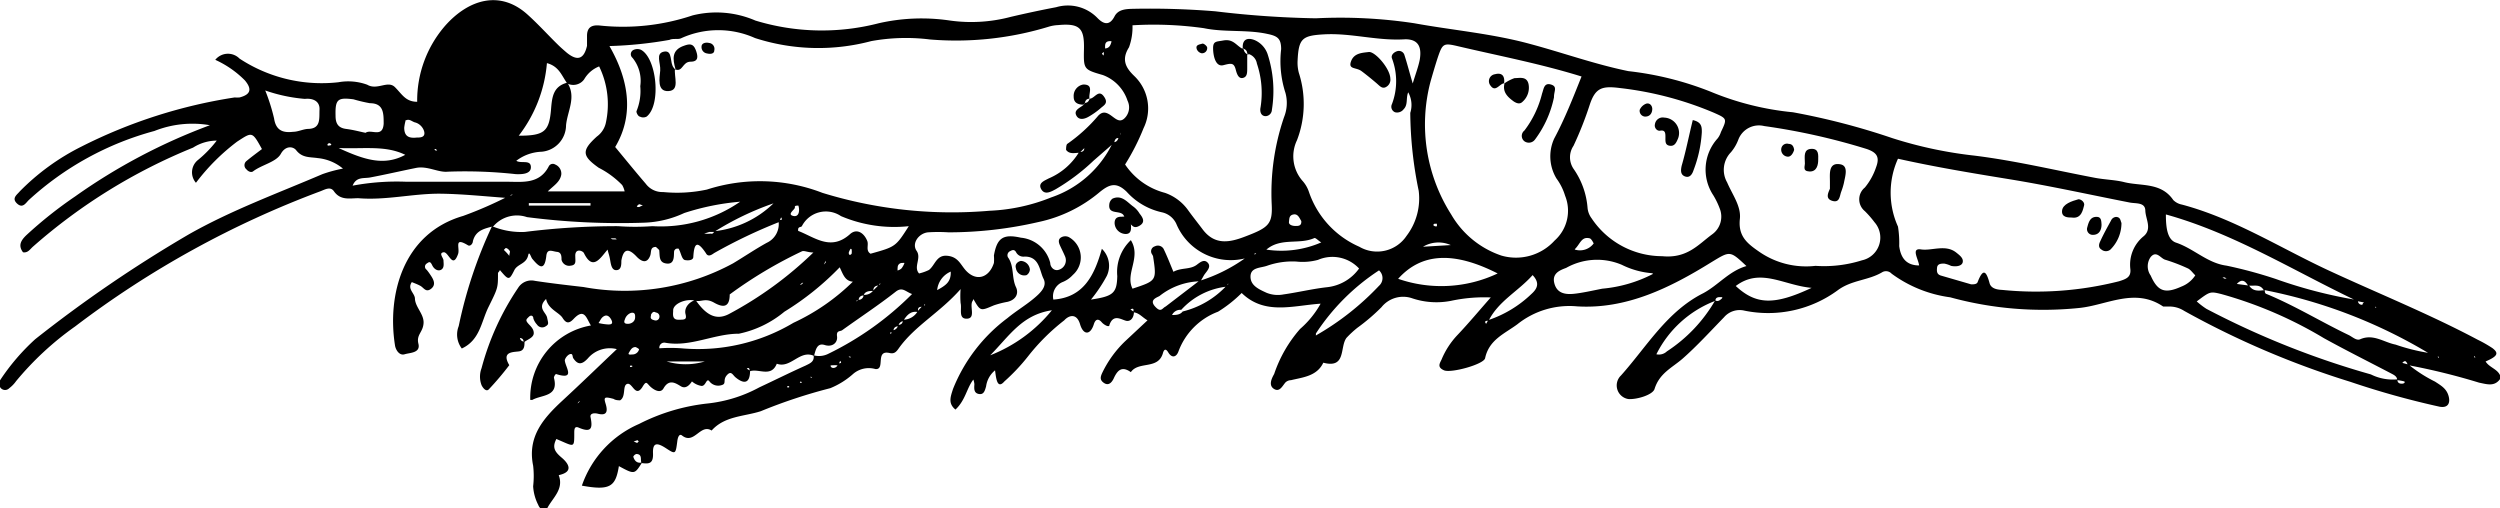 <svg xmlns="http://www.w3.org/2000/svg" viewBox="0 0 121.59 24.73"><title>Euphausia</title><g id="Layer_2" data-name="Layer 2"><g id="Euphausia"><path d="M37.89,10.8a25.45,25.45,0,0,0-3.16,1.51c-.15.11-.3.19-.4,0-.43-.64-.57-.48-.61.18,0,.17-.23.19-.4.16s-.2-.38-.32-.56c-.1,0-.14,0-.2.09s.08.67-.35.64-.35-.38-.39-.66c0,0-.1-.1-.16-.15-.3,0-.21.26-.28.43-.16.41-.43.27-.64.06-.38-.41-.65-.46-.76.18,0,.19,0,.45-.24.46s-.27-.3-.31-.52-.06-.23-.12-.48c-.36.42-.72,1.05-1.15.17-.06-.12-.45-.26-.42.17,0,.22.06.41-.22.44a.38.38,0,0,1-.45-.29c0-.15,0-.36-.22-.38s-.48-.19-.52.2c-.09.78-.37.51-.68.14-.07-.08-.15-.41-.2-.18-.09.43-.51.42-.67.72-.26.52-.28.51-.71,0,0,.06-.09.11-.09.16,0,.72,0,.71-.47,1.66-.35.72-.41,1.59-1.29,2a1.12,1.12,0,0,1-.15-1.09A21.91,21.91,0,0,1,23.93,11a3.7,3.7,0,0,0,1.6.28A36,36,0,0,1,30.05,11a11.78,11.78,0,0,0,1.68,0A6.79,6.79,0,0,0,36,9.81a12,12,0,0,0-2.72.55,5,5,0,0,1-1.94.47,35.07,35.07,0,0,1-5.71-.27A1.51,1.51,0,0,0,24,11c-.41.12-.86.18-1,.73,0,.11-.12.27-.24.2-.71-.43-.38.13-.48.42-.27.77-.46-.12-.71-.08s0,.27,0,.4.05.34-.1.44-.35,0-.45-.21-.15-.16-.27-.08a.18.18,0,0,0,0,.3,3.06,3.06,0,0,1,.21.29c.14.21.25.45,0,.64s-.35-.06-.52-.15-.27-.12-.41-.18c-.23.33.12.52.15.78,0,.43.45.77.42,1.22s-.36.55-.25,1-.41.43-.67.51-.44-.22-.47-.44c-.38-2.4.35-5.43,3.32-6.29a19.22,19.22,0,0,0,2.14-.93l.28-.1s-.07,0-.09,0l-.17.16c-1.11-.08-2.22-.2-3.33-.21-1.31,0-2.61.33-3.93.22-.42,0-.87.12-1.19-.34-.17-.24-.42-.09-.65,0A46.61,46.61,0,0,0,3.65,15.88,14.8,14.8,0,0,0,.78,18.54a1.52,1.52,0,0,1-.33.34A.28.28,0,0,1,0,18.82a.33.33,0,0,1,0-.32,10.51,10.51,0,0,1,1.71-2,64.34,64.34,0,0,1,7.47-5.1c2.08-1.18,4.33-2,6.5-2.93a6.69,6.69,0,0,1,1-.27,2.25,2.25,0,0,0-1.22-.51c-.39-.06-.76,0-1.06-.39-.15-.18-.51-.23-.74.18s-.93.53-1.36.86c-.09.06-.23,0-.31-.1a.26.26,0,0,1,0-.41c.24-.2.5-.39.75-.58-.48-.87-.47-.84-1.21-.36a10.21,10.21,0,0,0-2,2,.77.77,0,0,1,.1-1.11,5.67,5.67,0,0,0,1-1.06l.08,0,0,0-.08.12a2.15,2.15,0,0,0-1.24.34,27.29,27.29,0,0,0-7.78,4.81c-.15.13-.25.32-.49.28-.25-.33-.1-.58.16-.83A20.35,20.35,0,0,1,3.66,9.55a28.33,28.33,0,0,1,6.55-3.46,5,5,0,0,0-2.7.28,14.7,14.7,0,0,0-6.1,3.35c-.15.14-.3.44-.58.18s0-.43.13-.59a11.22,11.22,0,0,1,3-2.18,24.78,24.78,0,0,1,7.45-2.39,2,2,0,0,0,.24,0c.54-.14.62-.4.26-.83a4.83,4.83,0,0,0-1.44-1,.79.79,0,0,1,1.18-.06A7.27,7.27,0,0,0,16.46,4a2.69,2.69,0,0,1,1.4.12c.49.29,1-.23,1.35.12s.52.71,1.08.71a5.55,5.55,0,0,1,1.38-3.72c1.12-1.25,2.65-1.74,4-.51.5.45,1,1,1.44,1.43.14.14.29.27.44.4.53.44.85.33,1-.32,0-.15,0-.32,0-.48,0-.38.18-.55.61-.51A10.64,10.64,0,0,0,33.68.75,4.78,4.78,0,0,1,36.74,1a11.06,11.06,0,0,0,6,.13A9.39,9.39,0,0,1,46.21,1,7.48,7.48,0,0,0,49.16.82c.73-.17,1.47-.33,2.21-.47a2,2,0,0,1,2,.52c.29.3.59.41.84-.08.17-.32.52-.35.84-.36a39.24,39.24,0,0,1,4.06.12A47.07,47.07,0,0,0,64,.89a24,24,0,0,1,4.78.24c1.87.34,3.77.5,5.61,1,1.61.43,3.19,1,4.81,1.33a15.44,15.44,0,0,1,4,1,13.88,13.88,0,0,0,4,1,34.1,34.1,0,0,1,4.84,1.26,20.45,20.45,0,0,0,4,.85c2,.25,3.91.71,5.86,1.08.48.09,1,.1,1.42.21.81.2,1.79,0,2.38.87a.81.81,0,0,0,.42.22c2.55.68,4.78,2.11,7.15,3.21s4.88,2.11,7.23,3.36a6.37,6.37,0,0,1,.72.41c.33.25.25.4-.33.65.19.32.67.38.74.8-.28.45-.66.31-1.06.23a31.57,31.57,0,0,0-3.45-.85c-.07-.1-.1-.31-.28-.11l.3.08a6.75,6.75,0,0,0,1.29.83c.27.18.54.32.65.67s0,.63-.43.55a41.07,41.07,0,0,1-4.34-1.21,42.35,42.35,0,0,1-8.08-3.45,1.32,1.32,0,0,0-.78-.21c-.08,0-.18,0-.24,0-1.38-.94-2.75-.06-4.1.07a17.12,17.12,0,0,1-6.26-.52A6.19,6.19,0,0,1,92,13.31a.37.37,0,0,0-.44-.08c-.67.41-1.49.38-2.17.88a5.72,5.72,0,0,1-4.54,1,1,1,0,0,0-1,.32c-.67.69-1.32,1.4-2,2-.51.45-1.14.71-1.38,1.49-.09.28-.83.51-1.26.49a.67.67,0,0,1-.37-1.15c1.26-1.41,2.23-3.11,4-4,.73-.39,1.26-1.08,2.1-1.32-.81-.76-.79-.74-1.7-.19-2,1.24-4.13,2.3-6.54,2.15a4.05,4.05,0,0,0-2.9.87c-.62.46-1.38.75-1.57,1.65-.06.3-1.66.74-2,.59s-.21-.33-.12-.52a3.91,3.91,0,0,1,.76-1.18c.57-.6,1.1-1.24,1.65-1.86l.06-.05,0,.07a7.69,7.69,0,0,0-2,.16,3.7,3.7,0,0,1-1.89-.12,1.35,1.35,0,0,0-1.5.43,9.43,9.43,0,0,1-1.17,1,5,5,0,0,0-.53.49c-.34.44,0,1.51-1.13,1.21-.31.66-1,.71-1.57.85a.4.4,0,0,0-.27.11c-.15.17-.28.48-.55.32s-.15-.47,0-.73A6.43,6.43,0,0,1,63.23,16a4.56,4.56,0,0,0,1-1.23c-1.35.09-2.72.57-3.84-.52a6.28,6.28,0,0,1-1.15.91,3.28,3.28,0,0,0-1.92,1.92c-.1.29-.32.36-.5.06s-.25,0-.27.07c-.25.77-1.18.35-1.55.89-.45-.32-.66-.08-.84.32-.08.16-.23.36-.46.21s-.18-.31-.08-.52a5.3,5.3,0,0,1,1.12-1.53l1.07-1c-.26-.15-.41-.37-.69-.39,0-.09.06-.24-.14-.14l.17.12c0,.21-.1.44-.32.44s-.66-.41-.87.19c0,.15-.27,0-.38-.13s-.28-.22-.38.1c-.17.54-.51.54-.67,0s-.53-.45-.77-.19A10.11,10.11,0,0,0,50,17.33a9.45,9.45,0,0,1-1.15,1.22c-.38.44-.41-.26-.46-.57l.07-.05-.05.07a1.21,1.21,0,0,0-.45.79c-.06.21-.11.42-.36.37s-.22-.28-.21-.48a1,1,0,0,0-.05-.22c-.33.43-.38,1-.87,1.46-.37-.3-.24-.62-.12-1A8,8,0,0,1,49,15.47c.4-.33.85-.6,1.24-.92s.7-.63.51-1-.19-1.09-.93-1.07a.4.4,0,0,1-.4-.21c-.07-.13-.16-.13-.28-.06a.22.22,0,0,0-.12.3c.32.44.17,1,.4,1.47.13.29,0,.6-.42.7a4.55,4.55,0,0,0-.66.17c-.66.28-.65.3-1-.31,0,.06-.06.12-.07.17-.08.28.17.78-.25.79s-.23-.48-.3-.76a4.37,4.37,0,0,1,0-.68c-1,1.14-2.22,1.78-3,2.87-.13.19-.23.29-.45.24-.73-.17-.19.82-.69.78a1.17,1.17,0,0,0-1.08.23,3.83,3.83,0,0,1-1.12.7A25.59,25.59,0,0,0,37,20c-.81.26-1.76.23-2.39.94-.55-.35-.85.71-1.44.24-.14-.11-.21.11-.23.29-.08.63-.09.63-.55.33s-.65-.26-.63.25-.2.52-.56.47c-.07-.15.06-.43-.25-.44a.25.25,0,0,0-.15.13c.06.21.19.34.43.28-.37.59-.37.59-1.13.18-.16,1-.43,1.2-1.8.95a5.07,5.07,0,0,1,2.78-3,9.58,9.58,0,0,1,3.37-1,6.77,6.77,0,0,0,2.48-.78c.75-.35,1.49-.72,2.25-1.06.22-.11.44-.19.39-.5a1,1,0,0,0,.69-.06,15,15,0,0,0,4.1-2.92c-.32-.11-.47-.37-.8-.11-.84.66-1.74,1.25-2.6,1.87-.1.07-.29,0-.25.3s-.22.54-.6.42-.44.25-.52.53c-.69-.32-1.13.63-1.81.38-.28.69-.89.21-1.32.37,0-.06,0-.23-.14-.13l.16.1c0,.62-.29.67-.71.32-.14-.12-.21-.34-.42-.1s0,.41-.25.48a.54.54,0,0,1-.61-.2c-.14-.14-.16.25-.37.24a.93.93,0,0,1-.51-.26l0,0,.07,0c-.13.21-.32.42-.56.28s-.57-.39-.85.1c-.13.23-.4.12-.61-.06s-.21-.36-.42,0c-.34.52-.48-.23-.73-.16s-.05.62-.35.8c-.07,0-.22,0-.32-.07-.42-.11-.49-.1-.39.22s.12.63-.38.5c-.2-.05-.38,0-.35.16.11.53.06.79-.57.52-.22-.1-.22.1-.22.27,0,.66,0,.66-.57.41l-.3-.13c-.22.42-.07.63.26.91s.6.69-.15.85c-.07,0-.08,0,0-.07l0,.06c.27.69-.29,1.11-.55,1.61-.1.2-.36.07-.44-.15a2.25,2.25,0,0,1-.25-.91,4.4,4.4,0,0,0,0-1c-.29-1.41.5-2.31,1.43-3.17s1.66-1.57,2.64-2.5a1.4,1.4,0,0,0-1.4.44c-.3.33-.5.33-.72,0-.05-.08,0-.27-.2-.18a.49.49,0,0,0-.21.27c0,.32.57,1-.43.68a.29.29,0,0,0-.1.18c.25.94-.59.82-1.05,1.08,0,0-.06,0-.1,0a3.56,3.56,0,0,1,2.95-3.62c-.22-.34-.31-.89-.85-.31-.22.23-.36.21-.53-.06s-.7-.42-.8-.92c-.45.44,0,.65.05.91s.1.32-.07.42a.3.3,0,0,1-.42-.08.83.83,0,0,1-.18-.3c0-.13-.11-.19-.22-.08s-.17.15-.06.29.3.27.3.5-.32.31-.49.46c0-.2-.11-.22-.25-.23l0-.06.06,0c0,.13.07.24.23.25,0,.19,0,.43-.27.47s-.87,0-.47.67a14.27,14.27,0,0,1-1,1.18c-.13.13-.29-.08-.35-.21a1.16,1.16,0,0,1,0-.82A12.83,12.83,0,0,1,25.2,14a.76.76,0,0,1,.82-.34c.79.12,1.58.21,2.36.3a11.05,11.05,0,0,0,7.27-1.15c.55-.33,1.08-.69,1.64-1a1,1,0,0,0,.57-1.09c0-.06.26.05.13-.15ZM28,19.64c.14,0,.2-.12.25-.24l.24-.24.06,0,0,.07-.24.24c-.11,0-.22.09-.24.23l-.08.06ZM42,17,42,17,42,17l-.11.09Zm.72-.48.08-.06,0,.09-.1.05,0,0Zm.73-.46a.29.29,0,0,0,.23-.26c.15,0,.24-.08.23-.25a.82.82,0,0,0,.74-.44l.24-.26.1,0s0-.05,0-.07l-.1.14c-.14,0-.29,0-.23.26-.38-.08-.57.17-.74.44a.28.28,0,0,0-.23.25c-.14,0-.25.08-.23.25s-.23-.07-.14.13Zm-2.41-1s.1-.06,0,0l-.07,0Zm-3.59-.23.05,0-.05,0c0,.08,0,.08-.07,0Zm4.32-.25a.23.23,0,0,0,.23-.24.54.54,0,0,0,.48-.22l.25-.25.08-.05s0,0,0-.05l-.09.12c-.14,0-.26.08-.24.26-.18,0-.41,0-.48.22-.14,0-.24.09-.24.24l-.1,0s0,0,0,.05Zm-3.6-.24.05,0-.05.05,0,0Zm.71-.48c.14,0,.2-.12.24-.24l.09,0,0,0-.09.12c-.12,0-.23.09-.24.23l-.08.07Zm3.61-.72.08,0,0,0-.11.11c0,.08,0,.08-.07,0Zm10.29-6L53,6.91l.24-.25c.16,0,.19-.12.25-.22s.19-.13.24-.24l.07-.06,0,.08-.24.24-.26.23L53,6.93l-.24.25-.25.25c-.23,0-.49.09-.66-.14,0-.06,0-.27.07-.3a7.81,7.81,0,0,0,1.5-1.37c.2-.2.37-.18.62,0s.45.39.71.07a.74.74,0,0,0,.09-.79,2,2,0,0,0-1.2-1.25c-.94-.27-.94-.28-.92-1.27s-.19-1.26-1.25-1.16A1.86,1.86,0,0,0,51,1.3a15.42,15.42,0,0,1-5.77.62A9.44,9.44,0,0,0,42.37,2a10,10,0,0,1-5.65-.15,4.36,4.36,0,0,0-3.57,0c-.16.09-.4,0-.59.09a19.78,19.78,0,0,1-2.92.3c1,1.74,1.17,3.42.28,4.91.52.63,1,1.22,1.49,1.79a1,1,0,0,0,.84.4,6.91,6.91,0,0,0,2.13-.12A8.42,8.42,0,0,1,40,9.38a21.39,21.39,0,0,0,8.13.87,9,9,0,0,0,3-.65,5.14,5.14,0,0,0,3-2.68c.17,0,.23-.09.27-.22a1.88,1.88,0,0,0,.12-.18s0,0,0-.07l-.06.28c-.19-.06-.24.07-.27.21l-1,.87A10,10,0,0,1,51.35,9.2c-.24.13-.54.3-.71,0s.16-.41.36-.52A3.17,3.17,0,0,0,52.48,7.4C52.65,7.39,52.76,7.35,52.73,7.15ZM40,12.92a1.1,1.1,0,0,0,.16-.15s0-.06,0-.09l-.13.26C40,13,40,13,40,13Zm17,2.4c.18,0,.39,0,.52-.17a4.32,4.32,0,0,0,2.12-1.24l.09-.07s0,0,0-.06l-.06.16a3.51,3.51,0,0,0-2.22,1.13.44.44,0,0,0-.45.26c0,.08,0,.09-.07,0ZM40.77,17.77a2.16,2.16,0,0,0-.35,0c-.06,0,0,.11.07.12a.22.22,0,0,0,.26-.18c0-.07.26,0,.11-.16Zm68.62-3.88c.19.3.48.25.76.22,0,.07,0,.17.09.19,1.4.58,2.68,1.37,4,2,.18.09.37.28.55.2.64-.28,1.15.15,1.72.26a9.61,9.61,0,0,0,1.58.4,24.72,24.72,0,0,0-8-3.06c-.19-.32-.51-.16-.76-.22-.14-.23-.3-.33-.54-.07Zm-65.75-.73a.47.47,0,0,0,.2-.1.89.89,0,0,0,.15-.27.22.22,0,0,0-.1,0,.21.21,0,0,0-.23.2.93.93,0,0,0,0,.23c0,.09-.06.09-.06,0S43.5,13.24,43.64,13.16ZM53.7,2.36c.25,0,.31-.15.36-.34C54.06,2,54,2,54,2c-.3,0-.25.22-.25.41s-.28.13-.07.29Zm-19,8.89a4.88,4.88,0,0,0,2.92-1.36,14,14,0,0,0-2.89,1.39l-.23,0-.25.08a1.17,1.17,0,0,0,.32,0C34.67,11.4,34.71,11.3,34.75,11.25Zm37.68,4.32a5.59,5.59,0,0,0,2.1-1.27c.28-.25.43-.53.06-.92-.7.79-1.66,1.26-2.14,2.22-.08,0-.25,0-.12.15Zm8.14,1.65a.56.56,0,0,0,.55-.13,7.34,7.34,0,0,0,2.35-2.48c.13.07.22,0,.31-.08s0-.08-.07-.08-.23,0-.23.18a5.32,5.32,0,0,0-2.88,2.62l0,.07Zm-16.51-.91a13.24,13.24,0,0,0,3.06-2.41.5.5,0,0,0,0-.75A10.53,10.53,0,0,0,64,16.22s0,.08,0,.11ZM33.8,14.62c-.45-.11-1.08.16-1.06.49,0,.14-.07.44.25.44s.42,0,.35-.28.15-.58.49-.68c.51.74,1,1,1.61.69a18.06,18.06,0,0,0,4.12-3c-.27,0-.43-.1-.55-.06a21.25,21.25,0,0,0-3.52,2.1c0,.64-.32.65-.76.4S34.1,14.71,33.8,14.62Zm80.88,0a.19.19,0,0,0,.22.2s0-.07.08-.11l-.32-.06c-3.06-1.45-6-3.3-9.32-4.22,0,.61.06,1.22.49,1.37.87.29,1.53,1,2.46,1.12a21.78,21.78,0,0,1,2.4.65A23,23,0,0,0,114.68,14.6Zm1.92,3.85c0,.16.12.2.24.19s.14-.09.09-.11a2,2,0,0,0-.34-.06c0-.19-.17-.26-.3-.33-1.09-.57-2.19-1.12-3.26-1.71a20.17,20.17,0,0,0-5-2.15c-.54-.13-.54-.13-1.19.36a3.91,3.91,0,0,0,.47.36,41.3,41.3,0,0,0,8,3.19A2.39,2.39,0,0,0,116.6,18.45Zm-89-14.4c-.27-.35-.39-.84-1-1A6.69,6.69,0,0,1,25.23,6.6c1.24,0,1.48-.2,1.57-1.28.05-.6.1-1.12.79-1.3.46.7,0,1.39-.06,2.08a1.3,1.3,0,0,1-1.19,1.28,2.14,2.14,0,0,0-1.23.44c.23.15.69-.07.71.29s-.43.37-.73.36a22.75,22.75,0,0,0-3.31-.12c-.47.05-1-.3-1.56-.18-.74.15-1.47.32-2.21.46-.31.06-.68-.05-.86.4a11.66,11.66,0,0,1,2.63-.19c1.63,0,3.27,0,4.91,0,.7,0,1.55.13,2-.75A.22.22,0,0,1,27,8a.48.48,0,0,1,.3.48c-.05.37-.39.56-.66.83h3.74A1.05,1.05,0,0,0,30.26,9a4.32,4.32,0,0,0-1.14-.84c-.82-.58-.84-.84-.09-1.52A1.11,1.11,0,0,0,29.46,6a4.21,4.21,0,0,0-.32-2.77,1.46,1.46,0,0,0-.73.63A.65.65,0,0,1,27.57,4.05Zm30.71,9.6a7.85,7.85,0,0,0,2.23-1.1,2.87,2.87,0,0,1-3.31-1.64,1,1,0,0,0-.7-.6,3.24,3.24,0,0,1-1.73-1c-.51-.5-.85-.36-1.3,0a6.81,6.81,0,0,1-3,1.47,19.46,19.46,0,0,1-4.37.5,7.67,7.67,0,0,0-1,0c-.45.05-.8.54-.55.9s-.17.78.12,1.1a2.22,2.22,0,0,0,.48-.17c.3-.23.36-.74.89-.69s.64.42.9.71c.5.55,1.13.38,1.37-.36a2.11,2.11,0,0,0,0-.36c.15-.87.46-1.06,1.31-.87a1.63,1.63,0,0,1,1.43,1.23c0,.2.19.41.42.33a.48.48,0,0,0,.3-.65c-.08-.19-.17-.36-.25-.54s-.08-.32.09-.4a.4.4,0,0,1,.34,0,1.13,1.13,0,0,1,.2,1.84,1.36,1.36,0,0,1-.48.34.75.75,0,0,0-.47.86c1.47-.1,2-1.18,2.36-2.47a1.15,1.15,0,0,1,.24,1.32,7.21,7.21,0,0,1-.77,1.15c1.08-.16,1.26-.31,1.28-1.14A2.13,2.13,0,0,1,55,11.68c.52.84-.29,1.62.08,2.36,1.18-.39,1.18-.39,1-1.58a.6.6,0,0,0-.06-.11.25.25,0,0,1,.15-.37.32.32,0,0,1,.42.12c.17.35.31.71.48,1.12.39-.22.83-.09,1.16-.36.16-.12.35-.27.52-.07s-.07.41-.19.59l-.17.3a3.29,3.29,0,0,0-2,.72c-.15.08-.5.19-.21.51s.35.07.51,0Zm35.06-.74.06.09-.09-.07c0-.3-.43-.9.09-.82s1.19-.26,1.71.15c.16.13.36.27.32.47s-.34.23-.57.18a1.28,1.28,0,0,0-.33-.11c-.14,0-.33,0-.35.2s0,.32.18.38l1.48.43c.12,0,.26,0,.31-.1.28-.73.43-.53.59.06.08.25.37.3.61.31a16.46,16.46,0,0,0,5.68-.42c.35-.11.6-.2.55-.61a1.78,1.78,0,0,1,.66-1.59c.41-.36.08-.83.07-1.24s-.46-.33-.76-.39c-1.94-.38-3.87-.81-5.83-1.13s-3.64-.6-5.44-1a4,4,0,0,0,0,3.3,5,5,0,0,1,.06.95C92.44,12.51,92.69,12.91,93.34,12.91ZM55.08,1.23a2.86,2.86,0,0,1-.17,1.07c-.38.6-.16,1,.26,1.4a2.18,2.18,0,0,1,.45,2.53A10.9,10.9,0,0,1,54.72,8a3.36,3.36,0,0,0,1.94,1.38,2.32,2.32,0,0,1,1.13.85c.23.32.48.63.72.95.59.76,1.31.61,2.06.32,1.13-.43,1.33-.6,1.28-1.57a11.42,11.42,0,0,1,.6-4.23,1.85,1.85,0,0,0,.07-1.18,5,5,0,0,1-.21-2.13c0-.52-.18-.64-.67-.74-1-.22-2.09-.07-3.09-.28A17.51,17.51,0,0,0,55.08,1.23ZM76.92,3.72c-2-.62-4-1-6-1.47-.72-.17-.76-.14-1,.57-.12.37-.23.75-.34,1.13a8.16,8.16,0,0,0,1,6.48,4.48,4.48,0,0,0,2.44,2,2.54,2.54,0,0,0,2.59-.73,1.94,1.94,0,0,0,.51-2.18,2.76,2.76,0,0,0-.42-.84,2.08,2.08,0,0,1-.11-1.94C76.11,5.77,76.5,4.77,76.92,3.72Zm-8.21.34c.14-.47.27-.8.34-1.15.11-.64-.08-1-.7-1C67,2,65.74,1.6,64.41,1.67c-1.07.06-1.25.19-1.3,1.28a1.91,1.91,0,0,0,.06.59,4.92,4.92,0,0,1-.09,3.28,1.81,1.81,0,0,0,.29,2,1.53,1.53,0,0,1,.29.51A4.48,4.48,0,0,0,66.11,12a1.72,1.72,0,0,0,2.3-.53A3,3,0,0,0,69,9.28a19.29,19.29,0,0,1-.41-3.79,1.27,1.27,0,0,0-.1-1c-.12.28,0,.6-.22.82a.4.4,0,0,1-.42.15.29.29,0,0,1-.15-.4,3.14,3.14,0,0,0,0-2.22c-.06-.16.09-.3.25-.35a.28.28,0,0,1,.36.2C68.45,3.12,68.55,3.53,68.71,4.06Zm12.13,8.4c1.22.12,1.76-.57,2.43-1.06a1.06,1.06,0,0,0,.37-1.26,3.78,3.78,0,0,0-.31-.64,2.26,2.26,0,0,1,.21-2.77,1,1,0,0,0,.16-.31c.31-.65.3-.65-.35-.94a16.47,16.47,0,0,0-4.58-1.2c-.86-.11-1.18,0-1.45.81a17,17,0,0,1-.79,2,1,1,0,0,0,0,1.12,3.82,3.82,0,0,1,.68,1.87,1,1,0,0,0,.2.54A4.13,4.13,0,0,0,80.84,12.46Zm7.46.47a6.13,6.13,0,0,0,2.26-.27,1.13,1.13,0,0,0,.61-1.85,4.78,4.78,0,0,0-.47-.54.74.74,0,0,1,0-1.15,3.1,3.1,0,0,0,.55-1c.19-.51,0-.71-.45-.87a31.57,31.57,0,0,0-5-1.12,1.07,1.07,0,0,0-1.25.65,2.1,2.1,0,0,1-.36.62A1.23,1.23,0,0,0,84,8.87c.25.59.69,1.16.62,1.78-.09.85.37,1.2.95,1.6A4,4,0,0,0,88.3,12.93Zm-22.2.13a1.77,1.77,0,0,0-2-.42,2.85,2.85,0,0,1-1.06.08,3.72,3.72,0,0,0-1.4.2c-.32.12-.81.07-.82.52s.41.63.78.8a1.45,1.45,0,0,0,.82.08c.71-.1,1.4-.27,2.11-.35A2.2,2.2,0,0,0,66.1,13.06ZM40.84,13a13.64,13.64,0,0,1-2.69,2.16,5.1,5.1,0,0,1-2.21,1.07c-1.22,0-2.35.66-3.58.44a.24.24,0,0,0-.29.27,7.64,7.64,0,0,1,1.07,0,9.05,9.05,0,0,0,5.45-1.24,10.3,10.3,0,0,0,2.89-2C41.09,13.67,41,13.33,40.84,13Zm39.54.29a4,4,0,0,1-1.5-.41,3.07,3.07,0,0,0-2.71.15c-.33.12-.7.28-.57.76s.53.54.94.5.93-.16,1.39-.25A6.63,6.63,0,0,0,80.38,13.33ZM44.2,11a6.62,6.62,0,0,1-3.3-.49A1.31,1.31,0,0,0,39,11c-.05.07-.21,0-.18.23.81.31,1.59,1,2.53.15.32-.28.67-.06.83.34.08.2-.09.47.16.62C43.56,12,43.56,12,44.2,11ZM68,13.56a6.41,6.41,0,0,0,4.84-.26C70.7,12.21,69.13,12.3,68,13.56ZM12.9,4.4a9.33,9.33,0,0,1,.43,1.36c.09.59.43.71.93.65.23,0,.46-.12.7-.14.66,0,.56-.51.58-.94s-.35-.56-.71-.52A7.79,7.79,0,0,1,12.9,4.4Zm4.88,2.06c.27-.2.83.27.88-.44,0-.51,0-1-.67-1a7.73,7.73,0,0,1-.8-.19c-.77-.1-.89,0-.87.8,0,.38.13.59.51.64S17.44,6.39,17.78,6.46ZM88.11,14c-1.36-.12-2.49-1-3.69-.09C85.4,14.82,86.28,14.86,88.11,14Zm18.68-.59c-.16-.15-.25-.3-.39-.36a8.59,8.59,0,0,0-1.1-.42c-.22-.07-.42-.46-.7-.13a.78.78,0,0,0,0,.9c.34.77.69.9,1.49.54A1.42,1.42,0,0,0,106.79,13.36ZM51.16,15.09c-1.46.22-2.06,1.24-3,2.19A7.29,7.29,0,0,0,51.16,15.09ZM16.47,7.2c1.24.57,2.21.89,3.24.33C18.75,7.06,17.72,7.25,16.47,7.2Zm45.12,4.94a4.86,4.86,0,0,0,2.67-.35c-.15-.09-.28-.24-.34-.21C63.18,11.91,62.3,11.54,61.59,12.14ZM28.72,10l0-.12h-3V10Zm-9-4.11a2.29,2.29,0,0,0-.06.32c0,.44.25.52.61.48.14,0,.35,0,.37-.18s-.16-.49-.47-.56C20,5.89,19.9,5.76,19.71,5.87Zm12.7,11.69a3.27,3.27,0,0,0,1.86,0Zm44.18-5.44a.83.83,0,0,0,.91-.3s-.11-.24-.2-.25C76.91,11.49,76.85,11.88,76.59,12.12ZM69.21,12l1.35-.08A1.47,1.47,0,0,0,69.21,12Zm-5.92-1.25c-.09-.14-.16-.36-.38-.32s-.2.21-.22.36.18.2.31.2S63.31,11,63.29,10.75Zm-32.4,4.66c0-.09,0-.24-.21-.19a.49.49,0,0,0-.29.32c-.07.16,0,.21.15.21S30.9,15.65,30.89,15.41Zm-1.14.18c-.07-.16-.2-.3-.36-.22s-.19.22-.28.34a2.44,2.44,0,0,0,.46.07C29.66,15.78,29.83,15.79,29.75,15.59Zm16.49-2.38a1.09,1.09,0,0,0-.66.9C46,13.88,46.26,13.71,46.24,13.21ZM38.83,10c-.1,0-.19,0-.17.09s-.4.33-.09.41S38.9,10.21,38.83,10Zm-7.17,5.36c-.05.16.07.19.18.22a.18.18,0,0,0,.23-.15.19.19,0,0,0-.17-.23C31.78,15.12,31.71,15.21,31.66,15.31Zm-.57,1.63a.58.58,0,0,0-.18-.11c-.18,0-.24.14-.32.27s.11.09.17.09A.33.33,0,0,0,31.09,16.94ZM30,11.64s-.06-.05-.09-.05H29.7s.06.05.09.05A1.62,1.62,0,0,0,30,11.64Zm-5.23.82c0-.15.07-.23,0-.28a.27.27,0,0,0-.17-.12s-.1.09-.09.1S24.69,12.33,24.78,12.46Zm16.6-.36a.66.66,0,0,0-.09.19c0,.12.07.14.14.05a.71.71,0,0,0,0-.21S41.41,12.11,41.38,12.1ZM31.07,21.48s-.05-.07-.07-.07l-.18.06.18.08S31,21.5,31.07,21.48Zm7.31-2.64s0-.05,0-.06l-.09,0s0,.06,0,.06Zm-7.63-1s0-.05,0-.05a.2.2,0,0,0-.11,0s0,.06,0,.06Zm18.06-3.81,0,.08,0,0Zm59.37-.48.11,0a.33.33,0,0,0-.1-.06l-.1,0ZM69.89,10.88s-.08,0-.11,0-.13.07,0,.12a.15.15,0,0,0,.11,0S69.88,10.9,69.89,10.88ZM31.27,10a.89.89,0,0,0-.19-.07s0,0-.08.07.06.07.08.07S31.2,10,31.27,10ZM15.93,7s0,.07,0,.07a.14.14,0,0,0,.11,0c.1,0,.09-.07,0-.1S16,7,15.93,7Zm5.25.32.08,0s-.05-.07-.07-.07-.05,0-.07,0Zm39.92,5-.08,0v.07Zm54.42,2.59,0,.05h.06Zm-74.16,2.5,0-.07h-.09Zm77.26,0,0-.06h-.07Zm1.71-.1,0,.07h.07Zm-80.9,1,0,.06h.07Zm-.48.23-.05.08H39Z"/><path d="M49.64,12.69a.46.46,0,0,1,.45.42.35.35,0,0,1-.16.27.41.41,0,0,1-.52-.34C49.36,12.89,49.44,12.75,49.64,12.69Z"/><path d="M31.14,4.19a1.77,1.77,0,0,0-.38-1.38.23.23,0,0,1,.07-.39.45.45,0,0,1,.34,0c.77.4,1,2.68.28,3.25a.35.35,0,0,1-.33,0c-.08,0-.19-.21-.16-.27A2.58,2.58,0,0,0,31.14,4.19Z"/><path d="M32.83,3.33c-.06.4.25,1.07-.32,1.1s-.43-.64-.4-1-.25-.84.19-.92.25.57.48.8l.07.09Z"/><path d="M53,4.8c.23,0,.42-.47.68-.12s0,.44-.17.6a3.66,3.66,0,0,1-.57.4c-.21.12-.48.18-.6-.08s.21-.36.37-.51L52.78,5c.14,0,.19-.12.23-.23Z"/><path d="M32.85,3.35c-.13-.47-.2-.92.43-1.13.25-.09.43-.11.55.19S34,3,33.59,3s-.38.53-.76.37Z"/><path d="M52.7,5.09c-.24,0-.48-.07-.48-.38a.56.56,0,0,1,.47-.6c.53,0,.24.43.3.69l0,0c-.15,0-.21.1-.23.23Z"/><path d="M34.74,2.45c0,.17-.19.19-.35.15a.31.31,0,0,1-.27-.33c0-.18.21-.22.37-.18A.29.29,0,0,1,34.74,2.45Z"/><path d="M60.45,2.4c-.06-.46.19-.6.57-.45a1.15,1.15,0,0,1,.63.68,5.78,5.78,0,0,1,.21,2.71.32.32,0,0,1-.3.31c-.23,0-.3-.22-.25-.44a4.47,4.47,0,0,0-.18-2.12.58.58,0,0,0-.47-.48l0,0c0-.18-.13-.23-.27-.27Z"/><path d="M60.66,2.61c0,.23,0,.47,0,.7s0,.43-.21.48-.29-.19-.34-.37c-.09-.38-.22-.35-.61-.25S59,2.69,59,2.34s.17-.31.49-.37c.52-.1.65.29,1,.43l0,0a.32.32,0,0,0,.27.27Z"/><path d="M58.49,2.12c.07,0,.2.11.22.18a.25.25,0,0,1-.27.29.33.33,0,0,1-.23-.19C58.13,2.18,58.32,2.17,58.49,2.12Z"/><path d="M103.18,10.84a1.82,1.82,0,0,1-.54,1.3.34.34,0,0,1-.43,0c-.17-.1-.13-.27-.06-.41.16-.35.35-.69.52-1a.29.29,0,0,1,.26-.18C103.15,10.57,103.13,10.76,103.18,10.84Z"/><path d="M100.76,10.58c-.17,0-.5,0-.47-.33s.48-.47.8-.56c.14,0,.32.16.27.31S101.26,10.66,100.76,10.58Z"/><path d="M102.21,10.92c0,.27-.12.53-.47.5a.28.28,0,0,1-.23-.34c.07-.26.14-.56.5-.53C102.2,10.57,102.2,10.76,102.21,10.92Z"/><path d="M75.58,4.73a5.15,5.15,0,0,1-.92,2.05.37.37,0,0,1-.52.09.33.33,0,0,1,0-.52A4.89,4.89,0,0,0,75,4.55c.08-.21.09-.54.43-.44S75.57,4.44,75.58,4.73Z"/><path d="M73.15,4.07a1.93,1.93,0,0,1,.51-.27c.25,0,.59-.1.68.28a.91.91,0,0,1-.28.86c-.14.15-.3.08-.43,0-.29-.21-.56-.45-.46-.87Z"/><path d="M73.17,4.05c-.23,0-.43.47-.68.11a.34.34,0,0,1,.22-.55c.37-.1.49.12.44.46Z"/><path d="M67.62,3.82a.4.4,0,0,1-.19.4c-.17.11-.29,0-.41-.11s-.53-.45-.8-.65-.66-.07-.51-.48.56-.41.86-.45S67.61,3.33,67.62,3.82Z"/><path d="M82.33,5.84c.44.1.44.34.44.59a6.19,6.19,0,0,1-.4,1.84c-.06.19-.18.4-.42.31s-.2-.33-.16-.52C82,7.34,82.14,6.61,82.33,5.84Z"/><path d="M80.94,5.72a.75.75,0,0,1,.68,1c-.08.19-.16.4-.4.37S81,6.88,81,6.68s0-.38-.28-.32c-.16,0-.27-.17-.23-.32A.38.38,0,0,1,80.94,5.72Z"/><path d="M80.36,5.29c0,.23-.13.39-.36.38a.28.28,0,0,1-.25-.33.56.56,0,0,1,.32-.3C80.23,5,80.35,5.12,80.36,5.29Z"/><path d="M89,9.18c0-.11,0-.23,0-.35,0-.37-.08-.94.5-.84.42.07.24.58.18.91a3.36,3.36,0,0,1-.14.45c-.07.22-.08.52-.42.42S88.9,9.41,89,9.18Z"/><path d="M87.78,7.89c0-.26-.08-.63.31-.65s.34.32.34.54-.06.58-.43.56S87.81,8.06,87.78,7.89Z"/><path d="M87.26,7.29c-.05.17-.16.34-.31.33a.34.34,0,0,1-.31-.42A.28.28,0,0,1,87,7C87.17,7,87.24,7.13,87.26,7.29Z"/><path d="M54.68,10.55c-.09-.39-.78-.05-.73-.59a.39.39,0,0,1,.16-.3c.45-.2.72.18,1,.38a1.13,1.13,0,0,1,.31.34c.15.19.31.42,0,.6s-.36-.06-.53-.16l-.07-.07-.23-.22Z"/><path d="M55,10.82c0,.22.08.55-.24.56a.55.55,0,0,1-.55-.53c0-.34.27-.32.51-.3l0,0,.23.22Z"/></g></g></svg>